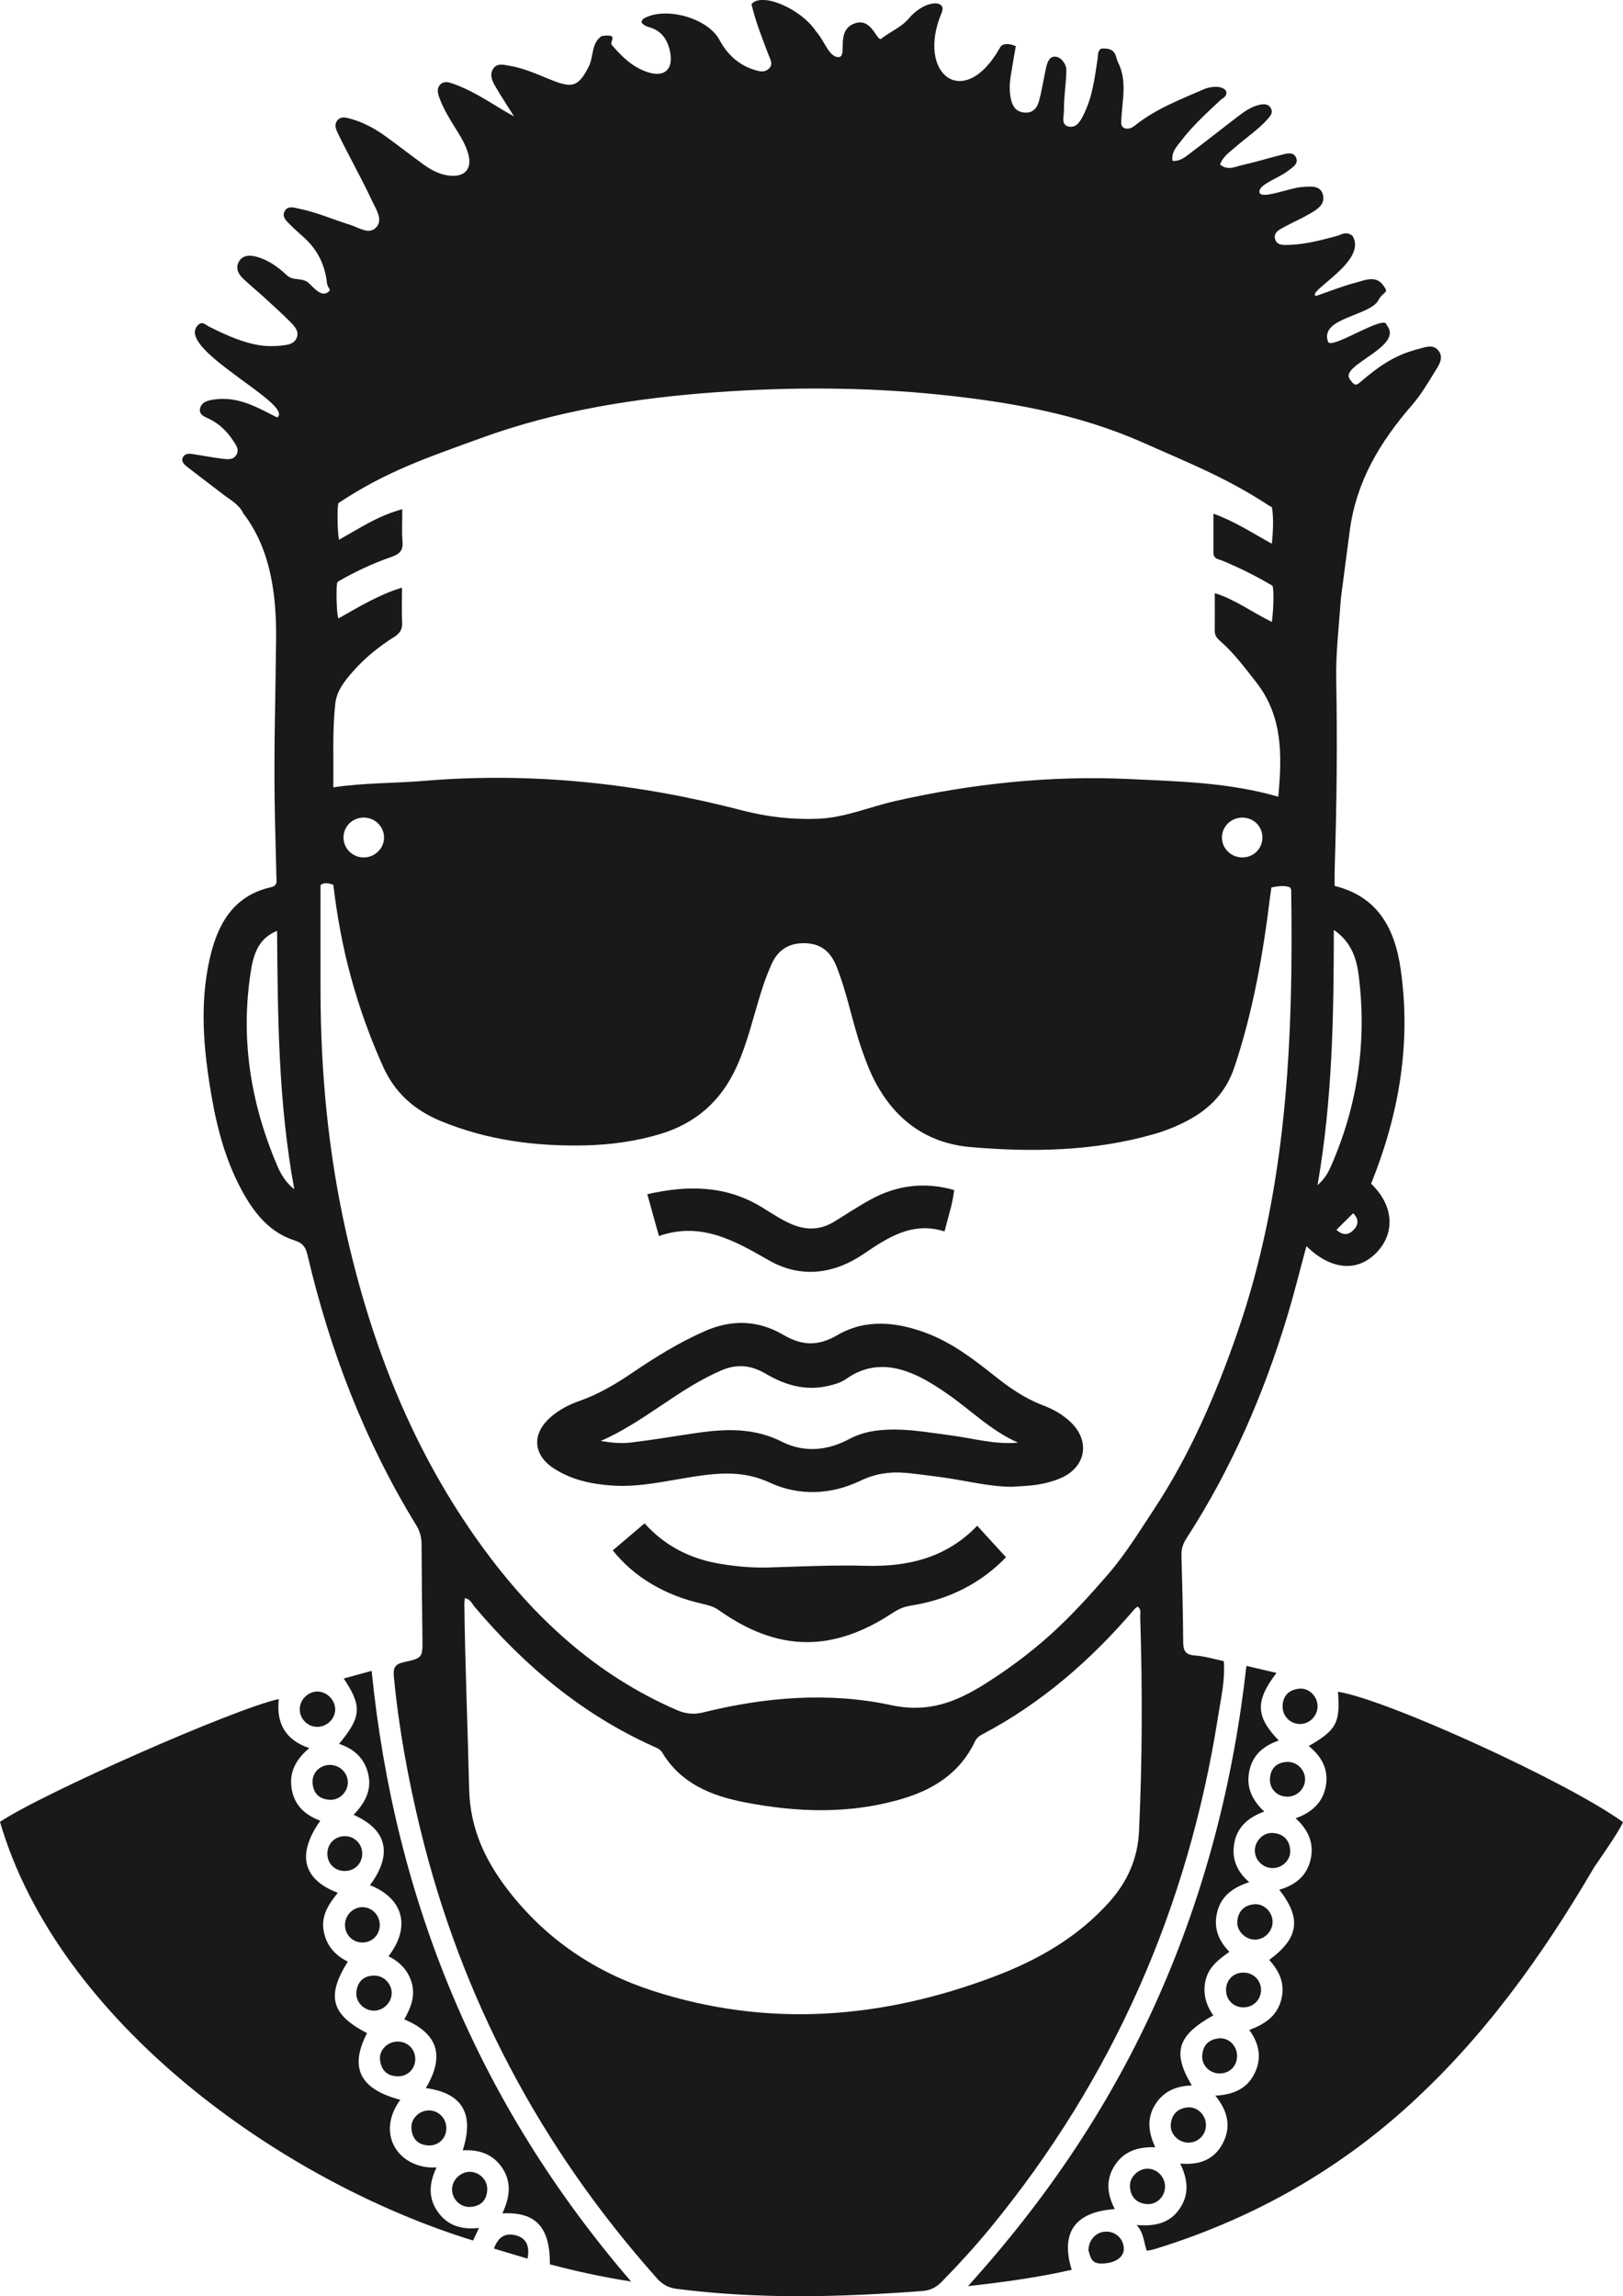 <svg version="1.1" id="图层_1" x="0px" y="0px" width="112.691px" height="159.452px" viewBox="0 0 112.691 159.452" enable-background="new 0 0 112.691 159.452" xml:space="preserve" xmlns="http://www.w3.org/2000/svg" xmlns:xlink="http://www.w3.org/1999/xlink" xmlns:xml="http://www.w3.org/XML/1998/namespace">
  <g>
    <path fill="#191919" d="M84.576,119.187c0.201-1.268,0.5-2.541,0.396-3.838c-0.732-0.15-1.365-0.354-2.01-0.393
		c-0.695-0.043-0.807-0.379-0.809-0.977c-0.014-1.988-0.063-3.979-0.121-5.967c-0.012-0.439,0.102-0.805,0.336-1.168
		c3.105-4.791,5.355-9.973,7.006-15.422c0.488-1.607,0.887-3.238,1.336-4.889c1.639,1.609,3.426,1.82,4.752,0.561
		c1.389-1.318,1.41-3.293-0.262-4.896c1.943-4.813,2.795-9.77,2.051-14.916c-0.393-2.723-1.525-5.012-4.582-5.762
		c0-0.394-0.01-0.775,0.002-1.154c0.141-4.366,0.191-8.73,0.109-13.098c-0.035-1.885,0.158-3.453,0.326-5.739
		c0.279-2.118,0.412-3.186,0.613-4.683c0.455-3.399,2.063-6.117,4.348-8.746c0.58-0.667,1.037-1.445,1.506-2.202
		c0.291-0.469,0.719-1.029,0.303-1.553c-0.416-0.526-1.045-0.166-1.584-0.064c-0.027,0.005-0.055,0.025-0.082,0.033
		c-1.443,0.392-2.617,1.23-3.725,2.194c-0.35,0.304-0.459,0.276-0.781-0.205c-0.652-0.981,3.834-2.243,2.572-3.738
		c-0.063-0.799-3.852,1.761-4.066,1.168c-0.605-1.684,2.924-1.774,3.506-2.897c0.34-0.659,0.814-0.418,0.277-1.087
		c-0.516-0.643-1.287-0.269-1.922-0.103c-0.865,0.228-1.701,0.566-2.701,0.908c-0.705-0.297,3.676-2.438,2.523-4.195
		c-0.467-0.323-0.762-0.058-1.051,0.021c-1.092,0.297-2.184,0.583-3.316,0.626c-0.369,0.015-0.857,0.057-0.99-0.396
		c-0.137-0.464,0.299-0.667,0.633-0.848c0.572-0.312,1.176-0.57,1.738-0.897c0.512-0.298,1.135-0.655,0.949-1.344
		c-0.184-0.69-0.904-0.571-1.447-0.535c-0.92,0.063-2.934,0.935-2.963,0.335c-0.039-0.514,1.383-0.978,1.955-1.436
		c0.305-0.243,0.809-0.49,0.578-0.966c-0.201-0.414-0.688-0.244-1.055-0.152c-0.891,0.221-1.77,0.497-2.666,0.695
		c-0.488,0.107-1.01,0.411-1.543-0.038c0.207-0.582,0.699-0.889,1.113-1.252c0.736-0.646,1.564-1.186,2.215-1.93
		c0.17-0.198,0.361-0.423,0.205-0.716c-0.176-0.327-0.494-0.313-0.785-0.249c-0.533,0.115-0.986,0.414-1.412,0.735
		c-1.135,0.862-2.246,1.754-3.385,2.609c-0.359,0.269-0.723,0.6-1.254,0.547c-0.09-0.601,0.268-0.952,0.543-1.318
		c0.807-1.072,1.797-1.973,2.773-2.887c0.184-0.173,0.551-0.288,0.381-0.679c-0.365-0.439-1.271-0.197-1.48-0.105
		c-1.748,0.767-3.379,1.374-4.869,2.57c-0.383,0.309-0.924,0.242-0.91-0.241c0.041-1.496,0.463-2.858-0.242-4.225
		c-0.164-0.315-0.057-1.003-1.156-0.905c-0.264,0.199-0.201,0.428-0.23,0.624c-0.201,1.318-0.352,2.653-0.941,3.874
		c-0.221,0.452-0.492,1.029-1.066,0.915c-0.576-0.114-0.334-0.705-0.34-1.163c-0.012-0.952,0.16-1.838,0.166-2.788
		c0.002-0.335-0.309-0.834-0.701-0.897c-0.443-0.071-0.592,0.31-0.684,0.668c-0.068,0.258-0.109,0.522-0.164,0.784
		c-0.115,0.55-0.205,1.109-0.359,1.648c-0.143,0.493-0.449,0.836-1.039,0.77c-0.57-0.064-0.803-0.454-0.906-0.951
		c-0.102-0.499-0.1-1.006-0.021-1.51c0.111-0.72,0.242-1.437,0.363-2.152c-0.424-0.182-0.922-0.215-1.086,0.084
		c-2.49,4.484-5.871,1.886-4.061-2.401c0.385-0.907-1.143-0.952-2.309,0.428c-0.441,0.522-1.135,0.841-1.734,1.261
		c-0.049,0.033-0.09,0.076-0.137,0.112c-0.338,0.255-0.656-1.555-1.93-1.032c-1.275,0.525-0.396,2.289-1.043,2.311
		c-0.662,0.028-0.99-1.138-1.523-1.724c-0.02-0.023-0.037-0.047-0.055-0.072c-1.057-1.585-3.799-2.743-4.475-1.873
		c0.338,1.396,0.783,2.425,1.168,3.476c0.115,0.317,0.375,0.673,0.047,0.992c-0.322,0.314-0.723,0.185-1.09,0.063
		c-1.068-0.355-1.814-1.066-2.348-2.056c-0.82-1.531-3.775-2.344-5.271-1.477c-0.066,0.035-0.094,0.136-0.154,0.231
		c0.133,0.23,0.346,0.306,0.576,0.374c0.875,0.258,1.277,0.916,1.43,1.757c0.213,1.171-0.408,1.723-1.533,1.368
		c-1.061-0.335-1.82-1.079-2.523-1.902c-0.195-0.229,0.564-0.797-0.699-0.618c-0.742,0.491-0.551,1.441-0.9,2.118
		c-0.715,1.389-1.115,1.52-2.557,0.95c-0.965-0.381-1.904-0.83-2.939-1.002c-0.404-0.067-0.869-0.213-1.145,0.211
		c-0.252,0.389-0.08,0.817,0.131,1.181c0.379,0.654,0.797,1.287,1.322,2.123c-0.428-0.243-0.674-0.375-0.912-0.522
		c-1.061-0.652-2.117-1.317-3.297-1.741c-0.311-0.11-0.654-0.223-0.922,0.06c-0.258,0.272-0.162,0.618-0.049,0.924
		c0.287,0.787,0.732,1.491,1.17,2.196c0.332,0.53,0.652,1.069,0.824,1.671c0.297,1.03-0.213,1.637-1.279,1.528
		c-0.699-0.07-1.305-0.399-1.861-0.805c-0.838-0.61-1.66-1.248-2.5-1.861c-0.77-0.563-1.592-1.032-2.523-1.283
		c-0.32-0.086-0.656-0.195-0.912,0.103c-0.252,0.297-0.107,0.626,0.035,0.92c0.256,0.535,0.533,1.059,0.803,1.587
		c0.527,1.028,1.084,2.045,1.566,3.093c0.264,0.572,0.773,1.277,0.301,1.817c-0.5,0.572-1.225,0.027-1.818-0.155
		c-1.188-0.366-2.332-0.879-3.558-1.125c-0.347-0.07-0.758-0.22-0.979,0.147c-0.256,0.424,0.125,0.717,0.385,0.985
		c0.331,0.34,0.699,0.643,1.045,0.97c0.876,0.83,1.363,1.861,1.488,3.054c0.043,0.411,0.41,0.452,0,0.688
		c-0.438,0.252-0.957-0.402-1.262-0.677c-0.462-0.418-1.067-0.12-1.523-0.545c-0.613-0.574-1.285-1.064-2.109-1.284
		c-0.449-0.121-0.932-0.129-1.204,0.315c-0.271,0.442-0.073,0.872,0.274,1.201c0.473,0.449,0.979,0.861,1.462,1.303
		c0.614,0.561,1.229,1.117,1.816,1.705c0.289,0.292,0.626,0.643,0.454,1.09c-0.184,0.479-0.693,0.516-1.13,0.561
		c-0.62,0.063-1.24,0.036-1.858-0.105c-1.111-0.25-2.127-0.727-3.137-1.233c-0.223-0.112-0.472-0.444-0.813-0.002
		c-1.285,1.686,6.799,5.422,5.576,6.327c-0.522-0.261-1.037-0.544-1.572-0.776c-0.938-0.416-1.916-0.634-2.945-0.45
		c-0.358,0.062-0.733,0.182-0.83,0.574c-0.115,0.464,0.292,0.59,0.609,0.742c0.688,0.332,1.227,0.836,1.641,1.465
		c0.201,0.31,0.507,0.648,0.256,1.052c-0.222,0.362-0.633,0.296-0.977,0.255c-0.706-0.084-1.404-0.226-2.107-0.329
		c-0.241-0.035-0.506-0.008-0.625,0.237c-0.125,0.258,0.066,0.472,0.245,0.612c0.839,0.66,1.696,1.296,2.542,1.95
		c0.514,0.397,1.126,0.71,1.412,1.329c1.902,2.475,2.303,5.651,2.276,8.706c-0.033,3.8-0.16,7.6-0.099,11.402
		c0.025,1.693,0.084,3.384,0.118,5.077c0.005,0.302,0.12,0.659-0.366,0.77c-2.596,0.585-3.692,2.523-4.239,4.865
		c-0.743,3.182-0.456,6.375,0.089,9.553c0.404,2.379,1.027,4.695,2.217,6.82c0.831,1.484,1.894,2.768,3.578,3.297
		c0.595,0.188,0.765,0.502,0.888,1.033c1.559,6.627,3.971,12.916,7.543,18.734c0.264,0.428,0.369,0.855,0.371,1.344
		c0.01,2.168,0.035,4.336,0.059,6.504c0.014,1.34,0.025,1.379-1.271,1.66c-0.635,0.141-0.771,0.383-0.711,1.021
		c0.344,3.584,0.992,7.109,1.842,10.602c2.863,11.77,8.381,22.137,16.432,31.176c0.377,0.424,0.793,0.65,1.363,0.723
		c5.688,0.73,11.379,0.582,17.074,0.148c0.537-0.041,0.941-0.246,1.318-0.629c1.184-1.211,2.328-2.459,3.402-3.768
		C77.296,144.304,82.498,132.437,84.576,119.187z M93.978,85.414c-0.35,0.355-0.758,0.391-1.182-0.021
		c0.389-0.387,0.771-0.76,1.16-1.145C94.369,84.656,94.328,85.062,93.978,85.414z M92.613,64.572c1.293,0.896,1.6,2.1,1.742,3.291
		c0.551,4.535-0.098,8.916-1.936,13.107c-0.184,0.418-0.395,0.844-0.938,1.332C92.517,76.351,92.607,70.56,92.613,64.572z
		 M19.246,80.937c-1.867-4.379-2.582-8.92-1.805-13.643c0.246-1.498,0.793-2.236,1.797-2.656c0.047,5.979,0.086,11.916,1.195,17.951
		C19.779,82.048,19.486,81.494,19.246,80.937z M23.281,48.858c0.098-0.892,0.652-1.58,1.225-2.23
		c0.828-0.944,1.799-1.727,2.857-2.394c0.395-0.249,0.582-0.524,0.559-1.002c-0.037-0.771-0.01-1.543-0.01-2.426
		c-1.588,0.482-2.947,1.309-4.385,2.124c-0.141,0.079-0.201-1.8-0.131-2.401c0.012-0.102,0.096-0.159,0.166-0.2
		c1.168-0.665,2.373-1.225,3.637-1.664c0.58-0.202,0.795-0.463,0.748-1.069c-0.057-0.706-0.014-1.419-0.014-2.24
		c-1.809,0.517-2.797,1.244-4.398,2.123c-0.117-0.729-0.113-2.017-0.07-2.333c0.01-0.054,0.008-0.191,0.053-0.223
		c3.352-2.241,6.467-3.255,9.869-4.497c5.252-1.916,10.729-2.783,16.279-3.185c5.191-0.375,10.387-0.369,15.568,0.164
		c4.859,0.499,9.66,1.341,14.146,3.338c3.021,1.344,5.783,2.425,8.758,4.383c0.051,0.033,0.111,0.056,0.166,0.084
		c0.127,0.484,0.107,1.685,0.002,2.547c-1.338-0.739-2.572-1.555-4.051-2.086c0,0.973,0,1.851,0,2.731
		c0,0.417,0.367,0.427,0.619,0.531c1.148,0.479,2.26,1.024,3.34,1.662c0.043,0.025,0.094,0.04,0.127,0.075
		c0.129,0.132,0.092,1.709-0.033,2.517c-1.342-0.656-2.531-1.552-3.961-2c0,0.917,0.006,1.771-0.002,2.626
		c-0.004,0.296,0.139,0.494,0.352,0.679c0.973,0.843,1.73,1.871,2.52,2.875c1.863,2.377,1.803,5.101,1.539,7.956
		c-3.42-0.986-6.865-1.061-10.283-1.223c-5.514-0.263-10.975,0.311-16.352,1.534c-1.785,0.407-3.484,1.158-5.357,1.223
		c-1.764,0.061-3.469-0.125-5.189-0.572c-7.264-1.891-14.641-2.69-22.145-2.06c-2.064,0.173-4.143,0.129-6.289,0.45
		C23.173,52.701,23.068,50.777,23.281,48.858z M87.652,58.208c-0.025,0.749-0.625,1.325-1.381,1.332
		c-0.787,0.006-1.432-0.623-1.426-1.391c0.004-0.771,0.65-1.388,1.441-1.373C87.08,56.791,87.681,57.42,87.652,58.208z
		 M26.666,58.161c-0.002,0.766-0.652,1.393-1.436,1.379c-0.789-0.013-1.406-0.658-1.379-1.435c0.029-0.777,0.682-1.365,1.475-1.331
		C26.072,56.808,26.667,57.426,26.666,58.161z M24.029,85.566c-1.225-5.469-1.76-11.012-1.773-16.609
		c-0.006-2.494-0.002-4.986-0.002-7.497c0.254-0.197,0.535-0.141,0.891-0.017c0.256,2.151,0.645,4.305,1.225,6.422
		c0.582,2.117,1.316,4.176,2.221,6.186c0.828,1.85,2.197,3.047,4.031,3.803c3.213,1.324,6.574,1.76,10.02,1.682
		c1.756-0.041,3.484-0.279,5.176-0.781c2.486-0.742,4.238-2.291,5.314-4.646c0.781-1.711,1.182-3.541,1.746-5.32
		c0.197-0.619,0.422-1.234,0.688-1.826c0.459-1.027,1.242-1.514,2.404-1.463c1.119,0.051,1.734,0.668,2.113,1.617
		c0.748,1.877,1.098,3.877,1.76,5.781c0.324,0.928,0.676,1.838,1.18,2.684c1.449,2.441,3.58,3.838,6.416,4.078
		c4.285,0.359,8.543,0.289,12.717-0.916c0.914-0.266,1.791-0.629,2.615-1.105c1.414-0.818,2.41-1.953,2.941-3.539
		c1.285-3.846,1.984-7.811,2.473-11.822c0.025-0.203,0.059-0.407,0.094-0.654c0.5-0.094,0.902-0.156,1.293-0.004
		c0.033,0.078,0.08,0.129,0.08,0.182c0.154,10.456-0.287,20.837-3.777,30.851c-1.48,4.246-3.25,8.357-5.725,12.115
		c-1.016,1.539-1.98,3.123-3.195,4.533c-1.266,1.461-2.557,2.891-3.992,4.188c-1.412,1.277-2.934,2.408-4.545,3.426
		c-2.008,1.262-3.939,2.051-6.537,1.492c-4.33-0.93-8.748-0.563-13.066,0.506c-0.643,0.16-1.209,0.1-1.809-0.16
		c-5.646-2.443-9.975-6.463-13.543-11.371C28.691,100.818,25.792,93.433,24.029,85.566z M45.33,138.246
		c-3.99-1.291-7.357-3.549-9.967-6.881c-1.643-2.102-2.725-4.352-2.789-7.133c-0.096-4.275-0.281-8.549-0.332-12.824
		c0-0.141,0.02-0.277,0.031-0.434c0.395,0.076,0.498,0.385,0.676,0.598c3.455,4.092,7.467,7.465,12.385,9.682
		c0.24,0.109,0.494,0.193,0.646,0.443c1.287,2.145,3.395,2.998,5.682,3.447c3.68,0.721,7.375,0.846,11.018-0.244
		c2.176-0.65,3.992-1.816,5.01-3.961c0.107-0.229,0.275-0.379,0.492-0.492c4.135-2.172,7.58-5.182,10.598-8.715
		c0.055-0.063,0.131-0.107,0.211-0.17c0.277,0.195,0.168,0.488,0.178,0.725c0.158,4.959,0.148,9.918-0.082,14.875
		c-0.088,1.895-0.807,3.508-2.055,4.904c-2.191,2.457-4.967,4.039-7.992,5.184C61.255,140.195,53.341,140.835,45.33,138.246z" class="color c1"/>
    <path fill="#191919" d="M92.9,117.476c0.166,2.152-0.107,2.668-2.029,3.77c0.896,0.725,1.4,1.629,1.182,2.801
		c-0.211,1.135-0.979,1.816-2.092,2.215c0.91,0.826,1.291,1.768,1.037,2.873c-0.262,1.133-1.07,1.777-2.174,2.088
		c1.564,1.988,1.359,3.373-0.699,4.873c0.736,0.813,1.141,1.713,0.816,2.842c-0.32,1.109-1.17,1.637-2.197,2.023
		c0.725,1.002,0.879,2.016,0.34,3.068c-0.535,1.049-1.502,1.43-2.699,1.496c0.875,1.078,1.117,2.166,0.514,3.314
		c-0.592,1.123-1.605,1.521-2.951,1.4c0.551,1.141,0.627,2.17-0.051,3.15c-0.672,0.973-1.67,1.232-2.977,1.117
		c0.529,0.582,0.48,1.209,0.711,1.791c0.199-0.041,0.371-0.068,0.535-0.117c6.563-2.016,12.434-5.264,17.537-9.873
		c5.281-4.77,9.367-10.467,12.941-16.568c0.176-0.303,1.74-2.467,2.047-3.211C108.847,123.742,96.291,118.009,92.9,117.476z" class="color c1"/>
    <path fill="#191919" d="M30.369,153.548c-0.666-0.977-0.559-2-0.059-3.039c-2.594,0.139-4.27-2.293-2.516-4.699
		c-2.811-0.738-3.551-2.219-2.311-4.627c-2.494-1.301-2.838-2.557-1.334-4.969c-0.912-0.443-1.504-1.145-1.68-2.156
		c-0.18-1.045,0.361-1.85,0.986-2.621c-2.45-0.934-2.861-2.674-1.217-5.006c-1.07-0.398-1.82-1.082-1.994-2.264
		c-0.172-1.158,0.34-2.033,1.232-2.777c-1.69-0.572-2.304-1.754-2.119-3.406C16.377,118.607,2.907,124.55,0,126.511
		c4.031,13.844,19.438,24.938,32.849,29.074c0.123-0.264,0.25-0.533,0.408-0.873C32.011,154.845,31.041,154.533,30.369,153.548z" class="color c1"/>
    <path fill="#191919" d="M77.406,153.402c-0.533-1.018-0.648-2.037-0.004-3.037c0.641-0.994,1.623-1.297,2.813-1.26
		c-0.49-1.039-0.594-2.012-0.008-2.959c0.574-0.932,1.469-1.297,2.545-1.332c-1.375-2.297-1.01-3.467,1.488-4.865
		c-0.508-0.738-0.742-1.529-0.531-2.436c0.215-0.936,0.918-1.455,1.652-1.977c-0.813-0.834-1.121-1.752-0.83-2.822
		c0.297-1.102,1.129-1.66,2.205-2.016c-0.895-0.77-1.236-1.688-1.025-2.762c0.217-1.1,0.992-1.75,2.068-2.139
		c-0.902-0.855-1.262-1.754-1.029-2.84c0.232-1.104,0.994-1.736,2.041-2.094c-1.615-1.67-1.646-2.744-0.16-4.695
		c-0.678-0.16-1.33-0.311-2.088-0.488c-0.9,8.027-2.873,15.693-6.115,23.002c-3.262,7.357-7.688,13.957-13.219,20.068
		c2.516-0.281,4.871-0.602,7.203-1.135C73.613,155.029,74.65,153.585,77.406,153.402z" class="color c1"/>
    <path fill="#191919" d="M23.867,116.556c1.287,1.924,1.225,2.674-0.326,4.541c1.074,0.348,1.799,1.035,2.039,2.15
		s-0.281,1.992-1.027,2.777c2.346,1.037,2.719,2.748,1.135,4.887c2.203,0.852,2.932,2.791,1.285,4.934
		c0.803,0.398,1.383,0.998,1.623,1.879c0.248,0.916-0.088,1.727-0.525,2.502c2.346,0.99,2.828,2.539,1.498,4.77
		c2.535,0.354,3.377,1.781,2.561,4.324c1.152-0.064,2.127,0.266,2.771,1.266c0.654,1.018,0.469,2.063-0.02,3.113
		c2.324-0.121,3.314,0.957,3.301,3.539c1.785,0.473,3.596,0.871,5.637,1.193c-10.584-12.297-16.404-26.436-18.016-42.408
		C25.109,116.212,24.5,116.382,23.867,116.556z" class="color c1"/>
    <path fill="#191919" d="M82.492,146.337c-0.715,0.053-1.137,0.475-1.201,1.186c-0.059,0.66,0.533,1.252,1.207,1.262
		c0.688,0.01,1.238-0.535,1.236-1.223C83.734,146.884,83.156,146.289,82.492,146.337z" class="color c1"/>
    <path fill="#191919" d="M91.482,118.433c-0.029-0.678-0.631-1.25-1.295-1.168c-0.701,0.084-1.123,0.492-1.131,1.23
		c-0.008,0.689,0.563,1.242,1.238,1.221C90.968,119.697,91.513,119.109,91.482,118.433z" class="color c1"/>
    <path fill="#191919" d="M22.06,117.462c-0.631-0.014-1.201,0.514-1.244,1.146c-0.049,0.678,0.478,1.27,1.156,1.305
		c0.674,0.033,1.275-0.512,1.301-1.176C23.298,118.083,22.718,117.474,22.06,117.462z" class="color c1"/>
    <path fill="#191919" d="M32.623,150.812c-0.666,0-1.25,0.588-1.236,1.246c0.012,0.672,0.594,1.234,1.273,1.191
		c0.727-0.045,1.133-0.457,1.17-1.182C33.865,151.388,33.292,150.814,32.623,150.812z" class="color c1"/>
    <path fill="#191919" d="M89.583,128.453c-0.063-0.717-0.5-1.123-1.209-1.17c-0.666-0.045-1.25,0.563-1.246,1.23
		c0.006,0.672,0.58,1.221,1.262,1.207C89.072,129.705,89.648,129.121,89.583,128.453z" class="color c1"/>
    <path fill="#191919" d="M25.98,137.187c-0.732,0.008-1.15,0.412-1.234,1.121c-0.078,0.67,0.479,1.275,1.152,1.313
		c0.664,0.037,1.271-0.516,1.299-1.184C27.222,137.775,26.658,137.177,25.98,137.187z" class="color c1"/>
    <path fill="#191919" d="M80.892,151.898c0.033-0.678-0.502-1.273-1.168-1.301c-0.66-0.027-1.287,0.547-1.268,1.213
		c0.027,0.709,0.41,1.16,1.135,1.24C80.269,153.125,80.857,152.583,80.892,151.898z" class="color c1"/>
    <path fill="#191919" d="M88.361,133.419c-0.021-0.668-0.625-1.254-1.283-1.186c-0.715,0.072-1.125,0.506-1.168,1.217
		c-0.041,0.66,0.58,1.248,1.242,1.238C87.818,134.681,88.38,134.089,88.361,133.419z" class="color c1"/>
    <path fill="#191919" d="M22.855,122.558c-0.697,0.031-1.215,0.592-1.15,1.289c0.066,0.729,0.512,1.107,1.225,1.133
		c0.674,0.023,1.244-0.588,1.221-1.25C24.126,123.062,23.537,122.529,22.855,122.558z" class="color c1"/>
    <path fill="#191919" d="M90.617,123.55c-0.004-0.668-0.58-1.238-1.26-1.201c-0.721,0.041-1.139,0.438-1.18,1.168
		c-0.039,0.701,0.49,1.238,1.191,1.246C90.05,124.771,90.621,124.218,90.617,123.55z" class="color c1"/>
    <path fill="#191919" d="M84.666,143.982c0.703,0.01,1.229-0.51,1.229-1.215c0.002-0.684-0.563-1.275-1.23-1.223
		c-0.707,0.053-1.141,0.455-1.189,1.182C83.429,143.414,83.974,143.97,84.666,143.982z" class="color c1"/>
    <path fill="#191919" d="M27.607,141.767c-0.682,0.002-1.281,0.57-1.223,1.234c0.061,0.699,0.445,1.145,1.186,1.18
		c0.705,0.035,1.254-0.492,1.264-1.184S28.302,141.763,27.607,141.767z" class="color c1"/>
    <path fill="#191919" d="M29.718,148.978c0.707,0.047,1.252-0.461,1.273-1.16c0.021-0.688-0.514-1.258-1.189-1.27
		c-0.672-0.012-1.275,0.555-1.236,1.227C28.607,148.476,28.978,148.929,29.718,148.978z" class="color c1"/>
    <path fill="#191919" d="M25.248,132.437c-0.629-0.049-1.209,0.439-1.285,1.08c-0.082,0.693,0.391,1.295,1.072,1.365
		c0.693,0.07,1.275-0.416,1.33-1.107C26.417,133.082,25.923,132.49,25.248,132.437z" class="color c1"/>
    <path fill="#191919" d="M87.558,138.224c0.023-0.66-0.471-1.203-1.135-1.242c-0.719-0.047-1.273,0.449-1.293,1.16
		c-0.021,0.678,0.453,1.205,1.121,1.248C86.955,139.435,87.533,138.919,87.558,138.224z" class="color c1"/>
    <path fill="#191919" d="M23.894,127.505c-0.664,0.023-1.164,0.541-1.164,1.211c0,0.711,0.537,1.23,1.252,1.207
		c0.668-0.021,1.168-0.535,1.168-1.205C25.15,128.019,24.593,127.48,23.894,127.505z" class="color c1"/>
    <path fill="#191919" d="M76.882,154.966c-0.691-0.037-1.279,0.488-1.311,1.295c0.129,0.342,0.137,0.904,0.84,0.918
		c0.941,0.018,1.607-0.391,1.619-0.992C78.042,155.531,77.544,155.001,76.882,154.966z" class="color c1"/>
    <path fill="#191919" d="M35.806,155.22c-0.713-0.186-1.225,0.115-1.508,0.922c0.801,0.24,1.523,0.459,2.328,0.699
		C36.798,155.972,36.55,155.416,35.806,155.22z" class="color c1"/>
    <path fill="#191919" d="M38.451,101.966c1.229,0.799,2.611,1.092,4.049,1.191c1.92,0.133,3.773-0.328,5.648-0.615
		c1.797-0.277,3.504-0.42,5.285,0.406c2.037,0.945,4.256,0.859,6.303-0.121c1.018-0.49,2.016-0.643,3.09-0.555
		c0.77,0.064,1.533,0.18,2.297,0.273c1.734,0.215,3.438,0.684,5.076,0.697c0.922-0.043,1.723-0.084,2.502-0.283
		c0.344-0.088,0.688-0.197,1.008-0.344c1.695-0.779,1.994-2.537,0.654-3.84c-0.561-0.547-1.244-0.924-1.963-1.197
		c-1.27-0.48-2.35-1.242-3.398-2.078c-1.439-1.146-2.91-2.26-4.652-2.922c-2.078-0.789-4.242-1.012-6.195,0.127
		c-1.389,0.811-2.492,0.734-3.791-0.025c-1.75-1.025-3.588-1.063-5.459-0.232c-1.771,0.787-3.41,1.799-5.006,2.883
		c-1.158,0.787-2.348,1.488-3.674,1.955c-0.73,0.256-1.412,0.611-2.002,1.131C36.916,99.566,37,101.021,38.451,101.966z
		 M50.14,95.14c1.094-0.463,2.066-0.316,3.045,0.262c1.344,0.793,2.768,1.203,4.344,0.83c0.439-0.105,0.873-0.229,1.234-0.484
		c1.691-1.191,3.412-0.969,5.129-0.113c0.66,0.33,1.287,0.738,1.895,1.16c1.623,1.123,3.029,2.563,4.898,3.381
		c-1.613,0.154-3.131-0.309-4.686-0.504c-1.732-0.225-3.457-0.564-5.223-0.318c-0.656,0.092-1.264,0.281-1.848,0.594
		c-1.514,0.807-3.145,0.92-4.631,0.168c-1.936-0.979-3.887-0.904-5.902-0.615c-1.525,0.223-3.045,0.484-4.576,0.668
		c-0.686,0.082-1.389,0.016-2.105-0.109C44.744,98.742,47.13,96.408,50.14,95.14z" class="color c1"/>
    <path fill="#191919" d="M60.099,108.73c-2.229-0.063-4.449,0.049-6.674,0.115c-1.162,0.037-2.313-0.064-3.455-0.258
		c-2.043-0.346-3.805-1.234-5.215-2.805c-0.785,0.666-1.498,1.271-2.209,1.877c1.49,1.863,3.621,3.123,6.211,3.707
		c0.4,0.092,0.789,0.186,1.146,0.439c4.102,2.912,7.91,2.963,12.125,0.166c0.379-0.25,0.766-0.406,1.221-0.477
		c2.6-0.408,4.838-1.531,6.604-3.357c-0.666-0.729-1.318-1.438-2.002-2.189C65.705,108.191,63.019,108.81,60.099,108.73z" class="color c1"/>
    <path fill="#191919" d="M53.369,87.509c2.225,1.273,4.512,0.986,6.627-0.455c1.686-1.148,3.379-2.244,5.586-1.543
		c0.256-1.033,0.57-1.916,0.668-2.875c-2.068-0.586-3.986-0.334-5.807,0.662c-0.857,0.469-1.67,1.016-2.504,1.525
		c-0.957,0.59-1.941,0.629-2.973,0.186c-0.74-0.318-1.4-0.768-2.082-1.186c-2.48-1.512-5.121-1.539-7.939-0.896
		c0.271,0.982,0.518,1.857,0.807,2.904C48.66,84.816,50.98,86.14,53.369,87.509z" class="color c1"/>
  </g>
</svg>